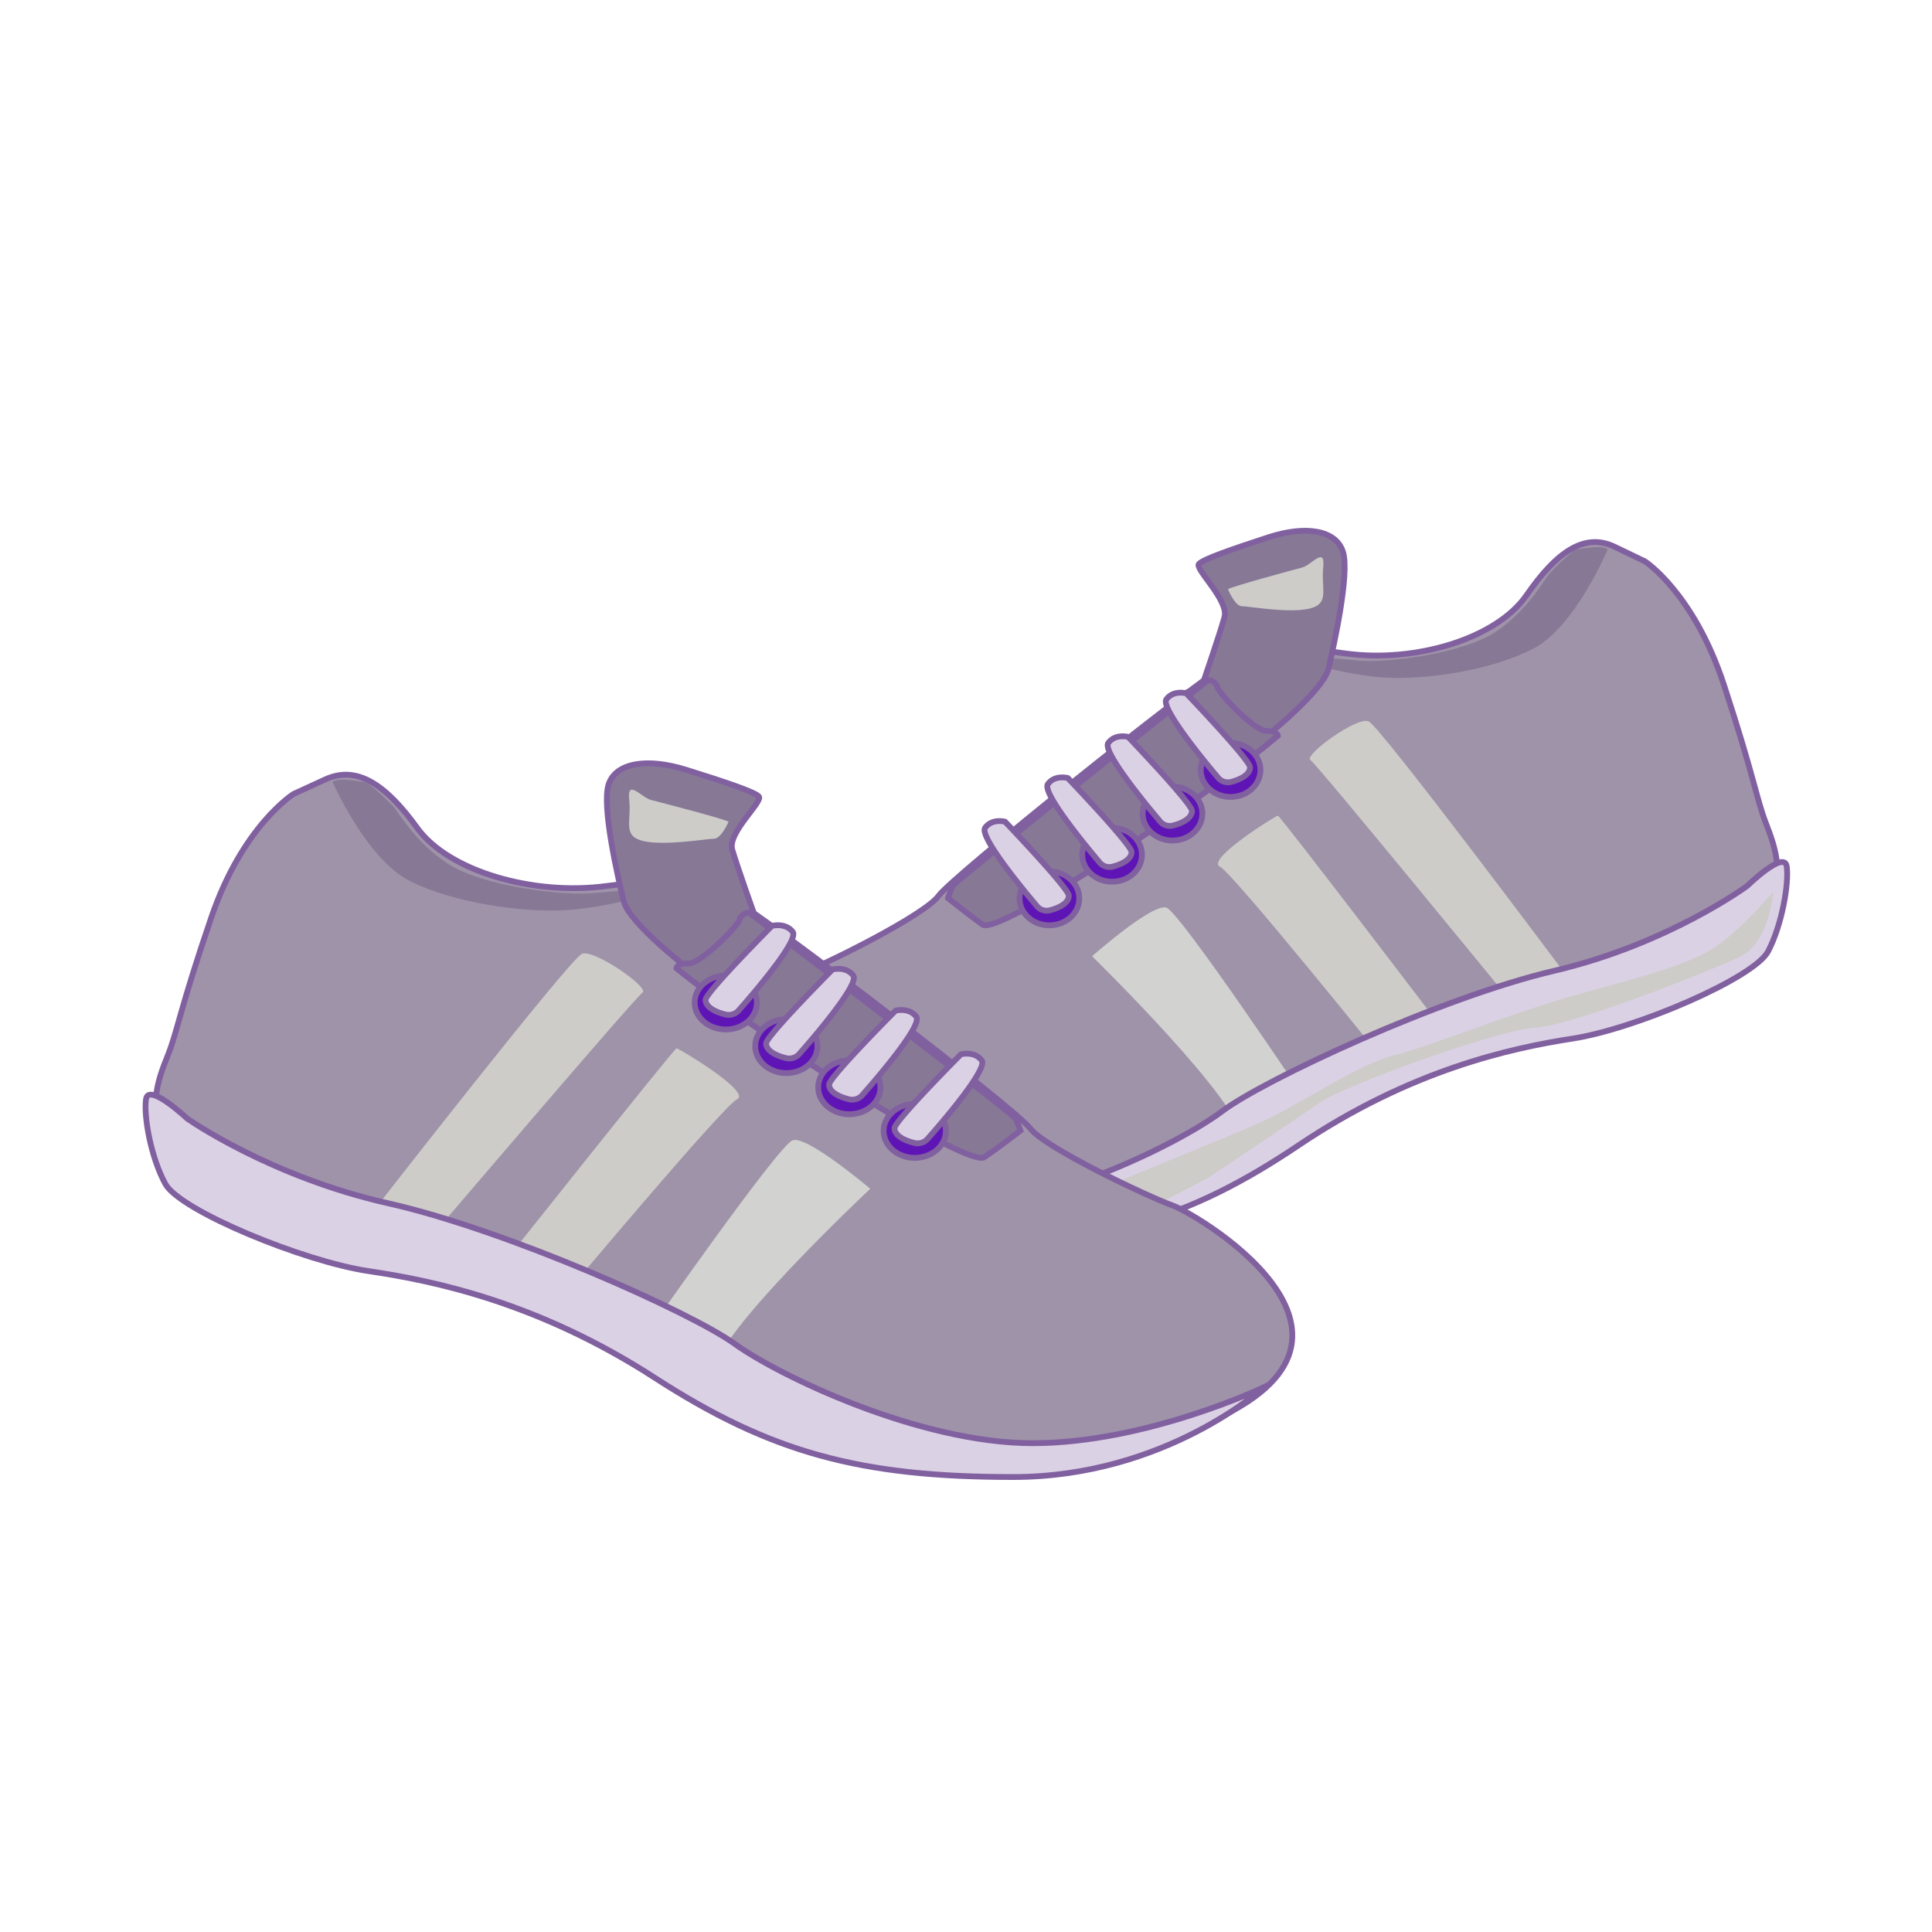 <svg id="Layer_2" data-name="Layer 2" xmlns="http://www.w3.org/2000/svg" viewBox="0 0 1000 1000"><defs><style>.cls-1{fill:#9f93a9;}.cls-1,.cls-5,.cls-6,.cls-7{stroke:#8160a0;stroke-miterlimit:10;stroke-width:3px;}.cls-2{fill:#d2d2d0;}.cls-3{fill:#cdccc8;}.cls-4,.cls-5{fill:#877896;}.cls-6{fill:#5f15b5;}.cls-7{fill:#dbd1e5;}</style></defs><title>canvas shoes</title><path class="cls-1" d="M642.2,581.44s-101,85.26-227.26,41.38-13.22-114.1,0-119.11,63.73-30.09,70.95-40.12S617,354.51,632.58,345.73s27.66-12.54,63.73-7.52,78.16-7.53,93.79-30.09,30.06-32.6,45.69-25.08l15.63,7.52s25.26,16.3,40.89,63.95S909.14,413.44,914,426s12,31.35-3.61,46.39-105.81,43.89-145.49,56.42S642.2,581.44,642.2,581.44Z"/><path class="cls-2" d="M565.25,494.93s78.15,76.48,77,94,34.87-17.56,34.87-17.56-66.13-99-73.35-101.55S565.25,494.93,565.25,494.93Z"/><path class="cls-3" d="M719.16,552.61S638.59,452.3,631.38,448.54s28.86-26.33,30.06-26.33,89,115.35,89,115.35Z"/><path class="cls-3" d="M779.28,515s-97.4-119.11-101-121.62,24.05-22.56,30.07-20.06,103.4,132.91,103.4,132.91Z"/><path class="cls-4" d="M832.19,284.29s-16.84,40.12-38.48,51.41-55.31,16.3-77,15-49.3-10-50.5-11.28,21.64,1.25,37.28,2.51,54.1-3.76,70.94-15.05,25.25-27.58,27.65-30.09,12-12.54,14.43-12.54S828.58,281.79,832.19,284.29Z"/><path class="cls-5" d="M654.23,382.09s30.71-24.45,33.39-36,11.1-49.21,7.49-60.49-19.24-13.79-38.48-7.53-33.67,11.29-36.07,13.8,15.63,18.8,13.22,27.58-11.44,35-11.44,35l-22.22,26.44L617,402.15Z"/><path class="cls-5" d="M490.7,464.84s10.82,8.78,18,13.79,98.6-52.66,152.71-97.79c0,0,0-2.51-6-2.51s-24-18.81-25.25-22.57a5.25,5.25,0,0,0-4.81-3.76S494.3,456.06,493.1,458.57A60.84,60.84,0,0,0,490.7,464.84Z"/><ellipse class="cls-6" cx="636.95" cy="398.55" rx="15.46" ry="13.95"/><path class="cls-7" d="M630.18,402.15a6.58,6.58,0,0,0,7.21,2.51c4.81-1.26,9.62-3.76,9.62-7.52s-33-38.27-33-38.27S607.33,357,603.72,362,630.18,402.15,630.18,402.15Z"/><ellipse class="cls-6" cx="606.89" cy="421.11" rx="15.46" ry="13.95"/><path class="cls-7" d="M600.12,424.72a6.58,6.58,0,0,0,7.21,2.51c4.81-1.26,9.62-3.76,9.62-7.53s-33-38.26-33-38.26-6.71-1.86-10.32,3.16S600.12,424.72,600.12,424.72Z"/><ellipse class="cls-6" cx="575.62" cy="442.43" rx="15.46" ry="13.95"/><path class="cls-7" d="M568.85,446a6.58,6.58,0,0,0,7.22,2.51c4.81-1.25,9.62-3.76,9.62-7.52s-33-38.27-33-38.27-6.71-1.85-10.32,3.16S568.85,446,568.85,446Z"/><ellipse class="cls-6" cx="543.16" cy="465" rx="15.46" ry="13.95"/><path class="cls-7" d="M536.39,468.6a6.58,6.58,0,0,0,7.21,2.51c4.81-1.25,9.62-3.76,9.62-7.52s-33-38.27-33-38.27-6.71-1.85-10.32,3.16S536.39,468.6,536.39,468.6Z"/><path class="cls-7" d="M904.33,458.57s-40.88,30.09-99.8,43.89-150.3,56.42-171.95,72.72-91.38,51.4-147.9,51.4-114.9-29-114.9-29,48.77,46.52,124.52,46.52,120.25-12.53,178-51.4,109.42-50.15,141.89-55.17,93.79-31.34,101-45.14,10.82-35.1,9.62-43.88S904.33,458.57,904.33,458.57Z"/><path class="cls-3" d="M635.59,305c1.2-1.25,33.67-10,38.48-11.28s12-11.29,10.82,0,3.61,18.8-7.22,21.31-31.26-1.25-34.87-1.25S635.59,305,635.59,305Z"/><path class="cls-3" d="M917.8,461.57s-1.58,26.47-17.88,34-85.25,35.11-105.32,36.36S695.55,562,683,570.79s-57.68,38.87-57.68,38.87l-62.69,32.59s-8.78-18.8-8.78-20.06,86.52-35.1,104.07-43.88S705.15,550,722.29,546s58.52-21.57,99.9-32.86,57.67-16.3,70.21-26.33S917.8,461.57,917.8,461.57Z"/><path class="cls-3" d="M81.19,577.06s7.52,31.34,12.54,36.36,60.18,28.83,76.48,33.85,85.26,17.55,116.6,31.34S362,725,377.09,730s47.64,23.82,85.26,27.58,85.26,0,92.78,0,28.84-10,28.84-10-75.23,10-97.8,6.27-97.8-30.09-111.59-40.12-60-37.2-83.3-45.55-91-24.66-119.82-34.69-58.92-20.06-69-31.35S81.19,577.06,81.19,577.06Z"/><path class="cls-1" d="M370.19,701.81s105.32,85.26,237,41.38,13.79-114.1,0-119.12S540.71,594,533.19,584s-136.67-109.08-153-117.86-28.84-12.53-66.45-7.52-81.5-7.52-97.8-30.09-31.34-32.6-47.64-25.08L152,410.93s-26.33,16.3-42.63,63.94S91.85,533.8,86.83,546.34s-12.54,31.34,3.76,46.39,110.34,43.88,151.71,56.42S370.19,701.81,370.19,701.81Z"/><path class="cls-2" d="M450.44,615.3s-81.5,76.48-80.25,94-36.36-17.55-36.36-17.55,69-99,76.48-101.56S450.44,615.3,450.44,615.3Z"/><path class="cls-3" d="M290,673s84-100.3,91.53-104.06-30.1-26.33-31.35-26.33-92.78,115.35-92.78,115.35Z"/><path class="cls-3" d="M227.26,635.36S328.82,516.25,332.58,513.74s-25.08-22.57-31.35-20.06-107.82,132.9-107.82,132.9Z"/><path class="cls-4" d="M172.09,404.66s17.55,40.12,40.12,51.4,57.68,16.3,80.25,15.05,51.4-10,52.66-11.28-22.57,1.25-38.87,2.5-56.42-3.76-74-15-26.33-27.59-28.83-30.09-12.54-12.54-15.05-12.54S175.85,402.15,172.09,404.66Z"/><path class="cls-5" d="M357.65,502.46s-32-24.46-34.82-36-11.57-49.21-7.81-60.5,20.07-13.79,40.13-7.52,35.1,11.28,37.61,13.79S376.46,431,379,439.76s11.93,35,11.93,35l23.18,26.43-17.56,21.32Z"/><path class="cls-5" d="M528.17,585.21S516.89,594,509.36,599s-102.81-52.66-159.23-97.8c0,0,0-2.51,6.27-2.51s25.08-18.8,26.33-22.56a5.48,5.48,0,0,1,5-3.77S524.41,576.43,525.66,578.94A57.18,57.18,0,0,1,528.17,585.21Z"/><ellipse class="cls-6" cx="375.67" cy="518.91" rx="16.12" ry="13.95"/><path class="cls-7" d="M382.73,522.52a7,7,0,0,1-7.52,2.5c-5-1.25-10-3.76-10-7.52s34.37-38.27,34.37-38.27,7-1.85,10.76,3.16S382.73,522.52,382.73,522.52Z"/><ellipse class="cls-6" cx="407.02" cy="541.48" rx="16.12" ry="13.95"/><path class="cls-7" d="M414.08,545.08a7,7,0,0,1-7.53,2.51c-5-1.25-10-3.76-10-7.52S430.9,501.8,430.9,501.8s7-1.85,10.76,3.16S414.08,545.08,414.08,545.08Z"/><ellipse class="cls-6" cx="439.61" cy="562.79" rx="16.12" ry="13.95"/><path class="cls-7" d="M446.67,566.4a7,7,0,0,1-7.52,2.51c-5-1.26-10-3.76-10-7.53s34.38-38.26,34.38-38.26,7-1.86,10.76,3.16S446.67,566.4,446.67,566.4Z"/><ellipse class="cls-6" cx="473.47" cy="585.36" rx="16.12" ry="13.95"/><path class="cls-7" d="M480.53,589a7,7,0,0,1-7.53,2.51c-5-1.26-10-3.77-10-7.53s34.38-38.27,34.38-38.27,7-1.85,10.76,3.17S480.53,589,480.53,589Z"/><path class="cls-7" d="M96.86,578.94S139.49,609,200.93,622.82s156.72,56.42,179.29,72.72S475.51,747,534.44,747s119.81-29,119.81-29S603.4,764.5,524.41,764.5,399,752,338.85,713.09s-114.1-50.15-148-55.16S93.1,626.58,85.58,612.79s-11.29-35.11-10-43.88S96.86,578.94,96.86,578.94Z"/><path class="cls-3" d="M377.09,425.35c-1.26-1.26-35.11-10-40.12-11.29s-12.54-11.28-11.29,0-3.76,18.81,7.52,21.32,32.6-1.26,36.37-1.26S377.09,425.35,377.09,425.35Z"/></svg>